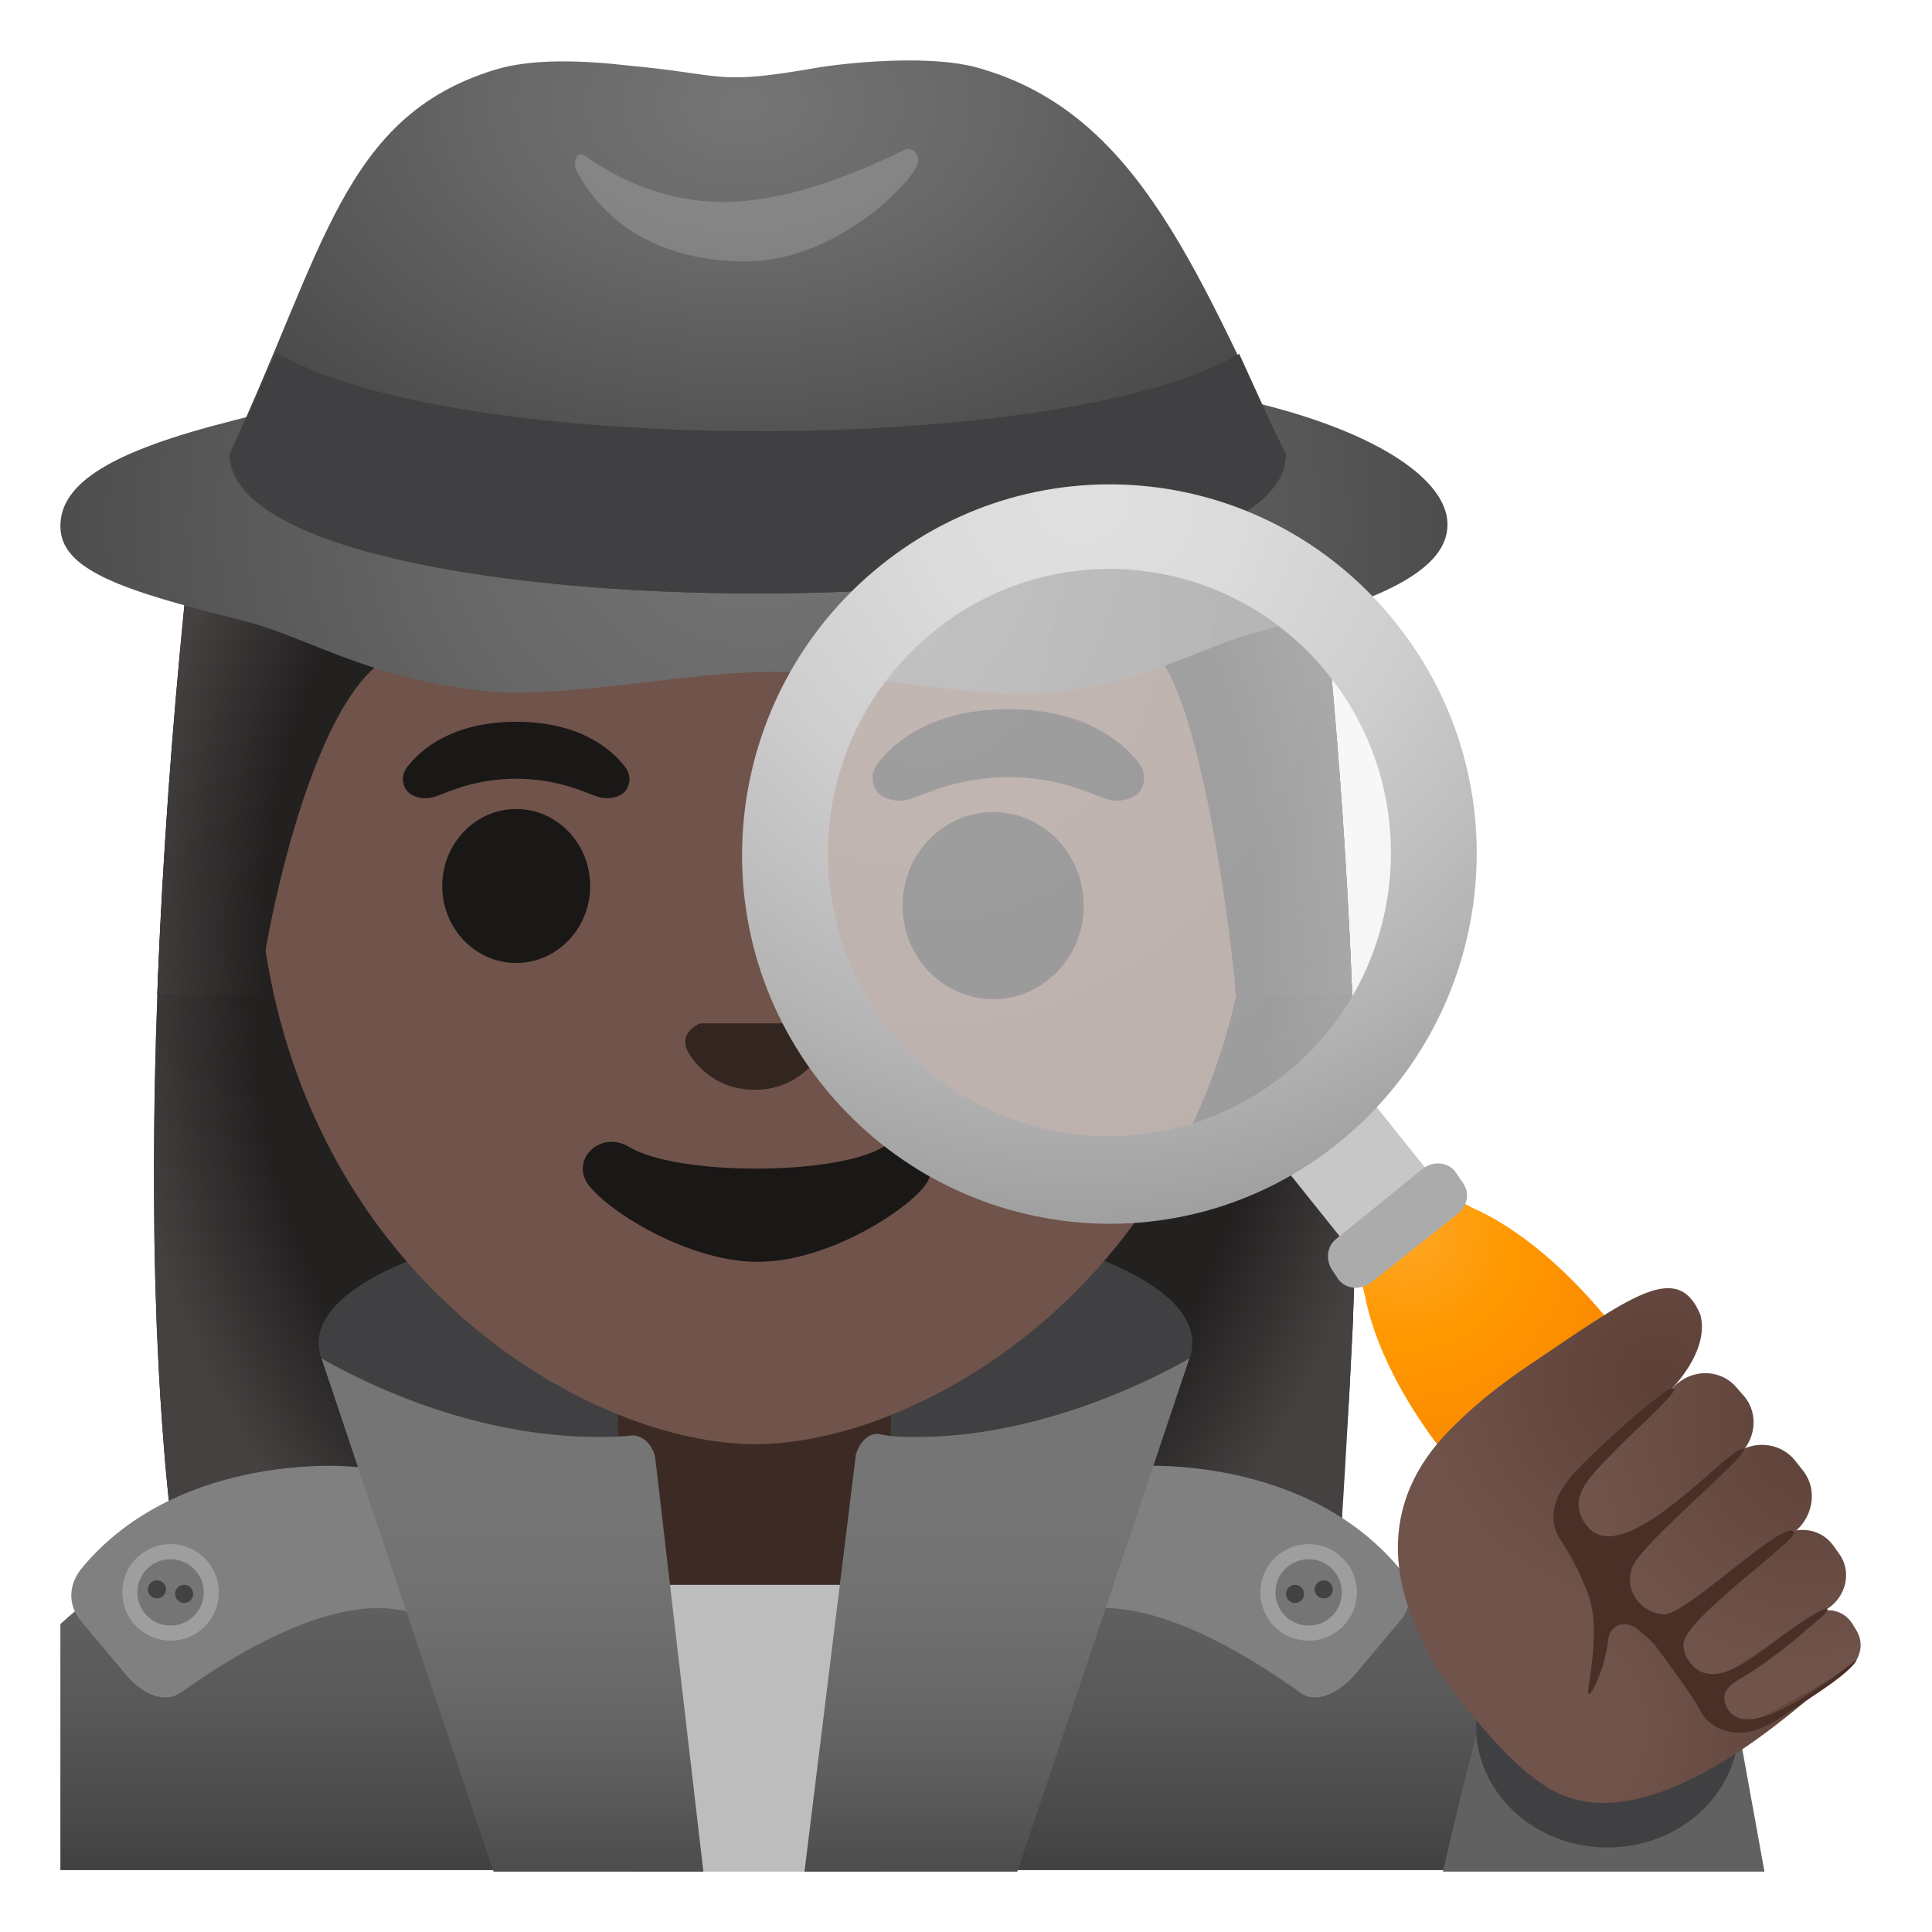 <svg enable-background="new 0 0 128 128" version="1.1" viewBox="0 0 128 128" xmlns="http://www.w3.org/2000/svg" xmlns:xlink="http://www.w3.org/1999/xlink"><linearGradient id="a" x1="53" x2="53" y1="34.74" y2="-4.33" gradientTransform="matrix(1 0 0 -1 0 130)" gradientUnits="userSpaceOnUse"><stop stop-color="#606060" offset=".161"/><stop stop-color="#606060" offset=".288"/><stop stop-color="#595959" offset=".449"/><stop stop-color="#464646" offset=".684"/><stop stop-color="#262626" offset=".962"/><stop stop-color="#212121" offset="1"/></linearGradient><path d="m50.1 95.4h-0.1c-18.1 0-36.8 3.7-46 12.2v16.3h98v-3.4c0-16.8-26.3-25.1-51.9-25.1z" fill="url(#a)"/><path d="m87.8 40.38c0.29 2.92 0.57 6.04 0.83 9.31 0.03 0.42 0.06 0.83 0.1 1.25 0.04 0.54 0.08 1.09 0.12 1.64 0.05 0.73 0.11 1.45 0.15 2.19 0.18 2.63 0.33 5.34 0.46 8.09 0.08 1.76 0.14 3.52 0.21 5.3 0 0.09 0.01 0.17 0 0.26 0.02 0.94 0.05 1.89 0.07 2.84 0 0.26 0.01 0.53 0.02 0.81 0.03 1.67 0.04 3.34 0.05 5.02 0 1.65-0.01 3.3-0.03 4.94-0.01 0.66-0.02 1.33-0.04 2 0 0.64-0.03 1.25-0.05 1.88-0.02 0.49-0.04 0.99-0.05 1.47-0.02 0.49-0.04 0.98-0.07 1.47-0.04 0.77-0.11 2.17-0.19 3.77-0.08 1.19-0.17 2.36-0.26 3.52-0.05 0.61-0.11 1.22-0.16 1.82-0.05 0.53-0.03 1.89-0.05 2.72 0 0.03 0.01 0.06 0 0.09 0 0.1-0.02 0.18-0.02 0.25 0 0.06 0 0.11-0.01 0.14l-77.64-1.26c-0.07-0.64-0.14-1.29-0.2-1.94-0.06-0.6-0.11-1.21-0.16-1.82-0.19-2.38-0.35-4.83-0.45-7.29-0.03-0.49-0.05-0.98-0.06-1.47-0.02-0.49-0.03-0.99-0.05-1.47-0.02-0.63-0.04-1.24-0.05-1.88-0.02-0.67-0.03-1.33-0.04-2-0.02-1.64-0.03-3.29-0.03-4.94 0.01-1.67 0.02-3.35 0.05-5.02 0.01-0.28 0.01-0.54 0.02-0.81 0.02-0.95 0.05-1.9 0.07-2.84 0-0.09 0.01-0.17 0.01-0.26 0.06-1.79 0.12-3.55 0.21-5.3 0.13-2.75 0.28-5.46 0.46-8.09 0.04-0.73 0.1-1.46 0.15-2.19 0.05-0.55 0.08-1.1 0.12-1.64 0.03-0.42 0.06-0.84 0.1-1.25 0.26-3.27 0.54-6.39 0.83-9.31 0.01-0.12 0.18-2 0.87-4.81l30.45-27.97c1.93-0.25 4.01-0.39 6.22-0.42l36.93 26.75c0.93 3.69 1.1 6.3 1.11 6.45z" fill="#232020"/><radialGradient id="d" cx="50.386" cy="64.339" r="42.376" gradientTransform="matrix(1 0 0 -1.19 0 142.07)" gradientUnits="userSpaceOnUse"><stop stop-color="#444140" stop-opacity="0" offset=".794"/><stop stop-color="#444140" offset="1"/></radialGradient><path d="m87.8 40.38c0.29 2.92 0.57 6.04 0.83 9.31 0.03 0.42 0.06 0.83 0.1 1.25 0.04 0.54 0.08 1.09 0.12 1.64 0.05 0.73 0.11 1.45 0.15 2.19 0.18 2.63 0.33 5.34 0.46 8.09 0.08 1.76 0.14 3.52 0.21 5.3 0 0.09 0.01 0.17 0 0.26 0.02 0.94 0.05 1.89 0.07 2.84 0 0.26 0.01 0.53 0.02 0.81 0.03 1.67 0.04 3.34 0.05 5.02 0.01 1.64 0 3.3-0.03 4.94-0.01 0.66-0.02 1.33-0.04 2 0 0.64-0.03 1.25-0.05 1.88-0.02 0.49-0.04 0.99-0.05 1.47-0.02 0.49-0.04 0.98-0.07 1.47-0.04 0.77-0.11 2.17-0.19 3.77-0.17 3.01-0.38 6.71-0.48 8.07 0 0.03 0.01 0.06 0 0.09 0 0.1-0.02 0.18-0.02 0.25 0 0.06 0 0.11-0.01 0.14l-77.63-1.27c-0.07-0.64-0.14-1.29-0.2-1.94-0.06-0.6-0.11-1.21-0.16-1.82-0.19-2.38-0.35-4.83-0.45-7.29-0.03-0.49-0.05-0.98-0.06-1.47-0.02-0.49-0.03-0.99-0.05-1.47-0.02-0.63-0.04-1.24-0.05-1.88-0.02-0.67-0.03-1.33-0.04-2-0.02-1.64-0.03-3.29-0.03-4.94 0.01-1.67 0.02-3.35 0.05-5.02 0.01-0.28 0.01-0.54 0.02-0.81 0.02-0.95 0.05-1.9 0.07-2.84 0-0.09 0.01-0.17 0.01-0.26 0.06-1.79 0.12-3.55 0.21-5.3 0.13-2.75 0.28-5.46 0.46-8.09 0.04-0.73 0.1-1.46 0.15-2.19 0.05-0.55 0.08-1.1 0.12-1.64 0.03-0.42 0.06-0.84 0.1-1.25 0.26-3.27 0.54-6.39 0.83-9.31 0.01-0.12 0.18-2 0.87-4.81l30.45-27.97c1.93-0.25 4.01-0.39 6.22-0.42l36.93 26.75c0.93 3.69 1.1 6.3 1.11 6.45z" fill="url(#d)"/><path d="m33.48 96.33c4.06 0.85 7.46 22.1 12.28 27.57h5.95c8.4-5.57 16.9-27.57 21.53-29.56 3.59-1.51 5.76-3.4 5.76-5.38 0-5-12.94-8.97-28.9-8.97s-28.99 4.06-28.99 8.97c0 3.12 4.91 5.76 12.37 7.37z" fill="#404042"/><path d="m49.07 110.53c-4.47 0-8.12-3.6-8.12-8.02v-10.05h18.08v10.05c0 4.43-3.65 8.02-8.12 8.02h-1.84z" fill="#3C2B24"/><path d="m50.03 95.68c-2.36 0-5.06-0.51-7.77-1.47-11.65-4.12-25.25-16.79-25.25-38.93 0-29.52 17.79-39.99 33.02-39.99s33.02 10.47 33.02 39.99c0 22.18-13.63 34.84-25.29 38.95-2.71 0.95-5.39 1.45-7.73 1.45z" fill="#70534A"/><g fill="#1A1717"><ellipse cx="34.2" cy="58.7" rx="4.9" ry="5.1"/><ellipse cx="65.8" cy="60" rx="6" ry="6.2"/></g><path d="m53.9 67.9c-0.1 0-0.2-0.1-0.3-0.1h-7.1c-0.1 0-0.2 0-0.3 0.1-0.6 0.3-1 0.9-0.7 1.6s1.7 2.7 4.5 2.7 4.2-2 4.5-2.7c0.4-0.7 0-1.3-0.6-1.6z" fill="#33251F"/><path d="m58.5 76c-3.2 1.9-13.6 1.9-16.8 0-1.8-1.1-3.7 0.6-2.9 2.2s6.5 5.4 11.4 5.4 10.5-3.8 11.3-5.4c0.7-1.6-1.1-3.3-3-2.2z" fill="#1A1717"/><g fill="#1A1717"><path d="m41.43 50.83c-0.93-1.23-3.07-3.01-7.23-3.01s-6.31 1.79-7.23 3.01c-0.41 0.54-0.31 1.17-0.02 1.55 0.26 0.35 1.04 0.68 1.9 0.39s2.54-1.16 5.35-1.18c2.81 0.02 4.49 0.89 5.35 1.18s1.64-0.03 1.9-0.39c0.29-0.38 0.39-1-0.02-1.55z"/><path d="m75.48 50.59c-1.11-1.47-3.68-3.61-8.67-3.61s-7.56 2.14-8.67 3.61c-0.49 0.65-0.37 1.4-0.03 1.86 0.32 0.42 1.25 0.81 2.28 0.46s3.05-1.39 6.42-1.42c3.37 0.02 5.39 1.07 6.42 1.42s1.96-0.04 2.28-0.46c0.33-0.46 0.46-1.21-0.03-1.86z"/></g><path d="m87.8 40.38c0.74 7.43 1.42 16.18 1.78 25.36 0 0.05-0.01 0.12-0.01 0.17h-7.7c-0.27-4.09-2.49-20.63-5.54-22.74-3.65-2.53-13.58-9.05-16.8-15.5 0 0-11.58 10.77-32.84 15.53-5.89 1.32-9.31 19.57-9.51 22.69l-6.76 0.01c0.34-9.24 1.03-18.05 1.77-25.53 0.01-0.13 0.19-2.1 0.92-5.03l33.9-28.07c1.11-0.07 2.27-0.1 3.47-0.1s2.37 0.03 3.48 0.1l32.68 26.56c0.98 3.75 1.15 6.4 1.16 6.55z" fill="#232020"/><radialGradient id="c" cx="50.331" cy="67.824" r="41.282" gradientTransform="matrix(1 0 0 -1.214 0 144.31)" gradientUnits="userSpaceOnUse"><stop stop-color="#444140" stop-opacity="0" offset=".794"/><stop stop-color="#444140" offset="1"/></radialGradient><path d="m87.8 40.38c0.74 7.43 1.42 16.18 1.78 25.36 0 0.05-0.01 0.12-0.01 0.17h-7.7c-0.27-4.09-2.49-20.63-5.54-22.74-3.65-2.53-13.58-9.05-16.8-15.5 0 0-11.58 10.77-32.84 15.53-5.89 1.32-9.31 19.57-9.51 22.69l-6.76 0.01c0.34-9.24 1.03-18.05 1.77-25.53 0.01-0.13 0.19-2.1 0.92-5.03l33.9-28.07c1.11-0.07 2.27-0.1 3.47-0.1s2.37 0.03 3.48 0.1l32.68 26.56c0.98 3.75 1.15 6.4 1.16 6.55z" fill="url(#c)"/><polygon points="58.4 124 60.6 105 39.4 105 41.9 124" fill="#BDBDBD"/><defs><rect id="r" x="4" y="4" width="120" height="120"/></defs><clipPath id="q"><use xlink:href="#r"/></clipPath><g clip-path="url(#q)"><path d="m116.9 124-2.1-11.6-9.9-2.5c-3.3-0.8-6.5 1.3-7 4.7 0 0-0.8 2.9-2.3 9.4h21.3z" fill="#616161"/></g><defs><rect id="p" x="4" y="4" width="120" height="120"/></defs><clipPath id="o"><use xlink:href="#p"/></clipPath><ellipse cx="106.5" cy="114.4" rx="8.7" ry="8" clip-path="url(#o)" fill="#404042"/><defs><rect id="n" x="4" y="4" width="120" height="120"/></defs><clipPath id="m"><use xlink:href="#n"/></clipPath><g clip-path="url(#m)"><path d="m24.55 97.46-0.3-0.15c-0.59-0.29-12.34-1.25-18.81 6.56-0.87 1.04-0.96 2.32-0.2 3.38l3.1 3.7c0.71 0.85 1.69 1.51 2.61 1.51 0.36 0 0.72-0.1 1.04-0.33 8.17-5.79 12.84-6.06 15.32-5.26l2.25 0.72-5.01-10.13z" fill="#808080"/><circle cx="11.3" cy="105.5" r="2.7" fill="#757575" stroke="#9E9E9E" stroke-miterlimit="10"/><g fill="#424242"><circle cx="12.2" cy="105.6" r=".6"/><circle cx="10.4" cy="105.3" r=".6"/></g></g><defs><rect id="l" x="4" y="4" width="120" height="120"/></defs><clipPath id="k"><use xlink:href="#l"/></clipPath><g clip-path="url(#k)"><path d="m92.67 103.86c-6.57-7.8-18.24-6.85-18.82-6.55l-0.3 0.15-4.99 10.12 2.25-0.72c2.48-0.8 7.15-0.53 15.25 5.22 0.32 0.27 0.68 0.38 1.05 0.38 1 0 2.07-0.81 2.65-1.5l3.15-3.76c0.72-1.02 0.63-2.3-0.24-3.34z" fill="#808080"/><circle cx="86.7" cy="105.5" r="2.7" fill="#757575" stroke="#9E9E9E" stroke-miterlimit="10"/><g fill="#424242"><circle cx="85.8" cy="105.6" r=".6"/><circle cx="87.7" cy="105.3" r=".6"/></g></g><defs><rect id="j" x="4" y="4" width="120" height="120"/></defs><clipPath id="z"><use xlink:href="#j"/></clipPath><g clip-path="url(#z)"><linearGradient id="y" x1="33.95" x2="33.95" y1="-1252.8" y2="-1294.2" gradientTransform="matrix(1 0 0 -1 0 -1158)" gradientUnits="userSpaceOnUse"><stop stop-color="#757575" offset=".125"/><stop stop-color="#707070" offset=".3"/><stop stop-color="#626262" offset=".502"/><stop stop-color="#4B4B4B" offset=".718"/><stop stop-color="#2B2B2B" offset=".942"/><stop stop-color="#212121" offset="1"/></linearGradient><path d="m46.6 124-3.2-27.5c-0.2-0.8-0.8-1.4-1.5-1.4-0.8 0.1-1.6 0.1-2.3 0.1-7.8 0-14.8-3.2-18.3-5.2l11.4 34h13.9z" fill="url(#y)"/><linearGradient id="x" x1="66.05" x2="66.05" y1="-1252.8" y2="-1294.2" gradientTransform="matrix(1 0 0 -1 0 -1158)" gradientUnits="userSpaceOnUse"><stop stop-color="#757575" offset=".125"/><stop stop-color="#707070" offset=".3"/><stop stop-color="#626262" offset=".502"/><stop stop-color="#4B4B4B" offset=".718"/><stop stop-color="#2B2B2B" offset=".942"/><stop stop-color="#212121" offset="1"/></linearGradient><path d="m67.4 124 11.4-34c-3.5 2-10.6 5.2-18 5.2-0.9 0-1.8 0-2.6-0.2h-0.1c-0.6 0-1.2 0.6-1.4 1.4l-3.4 27.6h14.1z" fill="url(#x)"/></g><radialGradient id="w" cx="117.2" cy="-1548.3" r="61.738" gradientTransform="matrix(.918 0 0 -.782 -57.667 -1176.2)" gradientUnits="userSpaceOnUse"><stop stop-color="#757575" offset=".003"/><stop stop-color="#686868" offset=".333"/><stop stop-color="#464646" offset=".941"/><stop stop-color="#424242" offset="1"/></radialGradient><path d="m83.5 26.76c-4.5-1.14-10.9-2.08-17-2.7-5.1-0.52-10.7 0.52-16.5 0.52s-11.4-1.04-16.5-0.52c-6.1 0.52-13.7 2.7-18.2 3.84-7.8 1.98-11.3 4.05-11.3 6.96s4.1 4.26 12 6.23c4.5 1.14 8 3.74 15.9 4.67 5.1 0.62 13.6-1.25 19.3-1.25 5.8 0 13.4 1.87 18.5 1.35 6.1-0.52 9.7-3.01 14.2-4.15 7.9-1.97 12-4.05 12-6.96s-4.5-6.02-12.4-7.99z" fill="url(#w)"/><radialGradient id="v" cx="140.25" cy="998.92" r="33.431" gradientTransform="matrix(9.8e-14 .933 1.413 -1.42e-13 -1362.2 -123.91)" gradientUnits="userSpaceOnUse"><stop stop-color="#757575" offset=".003"/><stop stop-color="#686868" offset=".333"/><stop stop-color="#464646" offset=".941"/><stop stop-color="#424242" offset="1"/></radialGradient><path d="m64.6 4.44c-2.8-0.73-7.4-0.41-10.2 0-7.1 1.25-6.1 0.52-12.8-0.1-2.7-0.31-6.3-0.52-8.9 0.31-10 3.12-11.2 11.94-17.5 25.44 0.1 12.36 70 12.25 69.9 0-6.1-12.88-10.1-22.85-20.5-25.65z" fill="url(#v)"/><path d="m38.8 10.35c3.2 2.28 7.1 3.43 11 2.91 3.5-0.41 6.9-1.77 10.1-3.32 0.5-0.31 1.1 0.31 0.9 0.94-0.5 1.35-5.5 6.44-11.4 6.44-5.5 0-9.2-2.39-11.1-5.82-0.4-0.52-0.2-1.66 0.5-1.15z" enable-background="new" fill="#eee" opacity=".2"/><path d="m82.1 23.44c-11.6 6.85-52.3 6.85-63.8-0.1-1 2.18-2 4.47-3 6.75 0.1 12.36 70 12.25 69.9 0-1.1-2.19-2.1-4.47-3.1-6.65z" fill="#404042"/><g opacity=".6"><radialGradient id="u" cx="191.29" cy="-1029.2" r="41.908" gradientTransform="matrix(.994 .111 .111 -.994 -14.812 -1002.5)" gradientUnits="userSpaceOnUse"><stop stop-color="#FAFAFA" offset="0"/><stop stop-color="#eee" offset="1"/></radialGradient><path d="m90.17 43.4c7.3 9.2 5.8 22.7-3.3 30.1s-22.6 5.8-30-3.4-5.8-22.7 3.4-30.1 22.5-5.8 29.9 3.4z" fill="url(#u)"/></g><polygon points="101.16 85.78 95.48 90.3 82.84 74.52 88.52 70" fill="#C7C7C7"/><radialGradient id="t" cx="42.487" cy="-1219.8" r="48.964" gradientTransform="matrix(1 -.023 -.023 -1 1.04 -1186.1)" gradientUnits="userSpaceOnUse"><stop stop-color="#E0E0E0" offset="0"/><stop stop-color="#DBDBDB" offset=".227"/><stop stop-color="#CDCDCD" offset=".494"/><stop stop-color="#B5B5B5" offset=".779"/><stop stop-color="#9E9E9E" offset="1"/></radialGradient><path d="m92.5 41.3c-8.4-10.6-23.7-12.3-34.2-3.8s-12.2 23.9-3.8 34.4 23.7 12.3 34.2 3.8 12.2-23.9 3.8-34.4zm-7.36 29.87c-8.04 6.43-19.78 5.2-26.21-2.93s-5.11-19.87 2.93-26.4 19.78-5.2 26.21 2.93c6.44 8.13 5.11 19.96-2.93 26.4z" fill="url(#t)"/><radialGradient id="s" cx="93.198" cy="48.415" r="13.61" gradientTransform="matrix(1 0 0 -1 0 130)" gradientUnits="userSpaceOnUse"><stop stop-color="#FFA726" offset="0"/><stop stop-color="#FFA623" offset=".04"/><stop stop-color="#FF9800" offset=".517"/><stop stop-color="#FB8C00" offset="1"/></radialGradient><path d="m113.1 100.6-0.4-0.5c-0.4-3.4-2.4-7.9-5.8-12.2-3-3.8-6.4-6.6-9.4-7.9-0.8-0.4-1.5-1-2.1-1.7l-0.8-1-6.2 5 0.8 1c0.6 0.7 1 1.5 1.2 2.4 0.6 3.3 2.6 7.3 5.6 11 3.4 4.3 7.3 7.3 10.5 8.4l0.4 0.5c0.4 0.5 1 0.8 1.7 0.8 0.5 0 0.9-0.2 1.3-0.5l0.9-0.7c0.2-0.1 0.4-0.2 0.6-0.4 0.2-0.1 0.3-0.3 0.5-0.5l0.9-0.7c0.9-0.7 1.1-2.1 0.3-3z" fill="url(#s)"/><path d="m96.6 80.4-5.8 4.6c-0.7 0.5-1.6 0.4-2.1-0.2l-0.4-0.6c-0.5-0.7-0.4-1.6 0.2-2.1l5.8-4.7c0.7-0.5 1.6-0.4 2.1 0.2l0.4 0.6c0.6 0.7 0.5 1.6-0.2 2.2z" fill="#ABABAB"/><radialGradient id="b" cx="-14.402" cy="165.92" r="21.685" gradientTransform="matrix(-.635 -.772 -.817 .671 227.45 -7.606)" gradientUnits="userSpaceOnUse"><stop stop-color="#70534A" offset=".307"/><stop stop-color="#5C4037" offset="1"/></radialGradient><path d="m101.53 97.62c-0.82 0.87-1.56 1.81-2.12 2.86-0.81 1.5-8.06 4.3-4.06 10.29 1.17 1.61 4.82 6.69 8.02 8.1 6.69 2.95 16.21-6.33 17.1-6.82 5.6-3.05-8.94-17.41-13.34-17.3-0.53 0.04-1.32 0.19-2.03 0.3-1.37 0.24-2.71 1.67-3.57 2.57z" fill="url(#b)"/><radialGradient id="i" cx="75.215" cy="-22.348" r="15.889" gradientTransform="matrix(.529 -.848 -.848 -.529 59.365 147.1)" gradientUnits="userSpaceOnUse"><stop stop-color="#5C4037" offset="0"/><stop stop-color="#70534A" offset="1"/></radialGradient><path d="m119.9 107.09-5.74 4.2c-0.75 0.52-0.98 1.47-0.58 2.23 0.42 0.84 1.49 1.12 2.37 0.68l6.22-3.44c1.01-0.53 1.41-1.77 0.84-2.71l-0.29-0.48c-0.6-0.96-1.89-1.18-2.82-0.48z" fill="url(#i)"/><radialGradient id="h" cx="94.589" cy="-24.964" r="15.873" gradientTransform="matrix(.908 -.483 -.467 -.885 12.279 114.83)" gradientUnits="userSpaceOnUse"><stop stop-color="#5C4037" offset="0"/><stop stop-color="#70534A" offset="1"/></radialGradient><path d="m98.35 114.61s1.74-0.08 4.02-0.72c6.9-1.96 2.59-8.93 1.94-10.03-3.31-5.64 2.14-7.99 5.8-11.2 0.76-0.67 3.18-3.19 2.54-5.57-1.53-3.61-4.58-1.2-11.4 3.39-1.86 1.25-3.6 2.63-5.17 4.23-7.5 7.59-0.97 16.25 2.27 19.9z" fill="url(#h)"/><radialGradient id="g" cx="89.402" cy="-31.464" r="18.06" gradientTransform="matrix(.752 -.659 -.659 -.752 34.067 128.8)" gradientUnits="userSpaceOnUse"><stop stop-color="#5C4037" offset="0"/><stop stop-color="#70534A" offset="1"/></radialGradient><path d="m114.64 96.58-7.56 6.87c-1.02 0.91-0.41 1.75 0.32 2.82 0.78 1.18 1.64 2.04 2.88 1.21l8.41-5.83c1.42-0.98 1.79-2.91 0.77-4.21l-0.52-0.66c-1.06-1.32-3.02-1.42-4.3-0.2z" fill="url(#g)"/><radialGradient id="f" cx="97.042" cy="-34.278" r="17.259" gradientTransform="matrix(.838 -.545 -.545 -.838 21.856 118.54)" gradientUnits="userSpaceOnUse"><stop stop-color="#5C4037" offset="0"/><stop stop-color="#70534A" offset="1"/></radialGradient><path d="m110.88 91.9-6.19 6.28c-0.93 0.92-1.03 2.33-0.28 3.32 0.8 1.09 2.4 1.23 3.54 0.38l7.06-5.32c1.31-1 1.57-2.87 0.53-4.07l-0.53-0.61c-1.08-1.21-2.97-1.21-4.13 0.02z" fill="url(#f)"/><radialGradient id="e" cx="80.973" cy="-26.303" r="17.265" gradientTransform="matrix(.638 -.77 -.77 -.638 48.068 139.45)" gradientUnits="userSpaceOnUse"><stop stop-color="#5C4037" offset="0"/><stop stop-color="#70534A" offset="1"/></radialGradient><path d="m117.65 102.04-6.13 5.25c-0.93 0.76-1.13 2.04-0.52 3 0.64 1.06 2.08 1.32 3.19 0.63l6.85-4.31c1.28-0.81 1.67-2.49 0.81-3.67l-0.43-0.6c-0.89-1.17-2.61-1.32-3.77-0.3z" fill="url(#e)"/><path d="m118.86 101.51c-0.6-0.97-7.14 5.5-8.6 5.44-1.67-0.07-2.82-1.81-2.01-3.33 0.92-1.71 7.58-7.21 7.28-7.59-0.56-0.71-7.88 8.24-10.39 5.07-1.56-1.96 0.55-3.56 1.77-4.9 0.72-0.79 4.2-3.9 4-4.16-0.2-0.25-1.04 0.52-1.15 0.59-0.72 0.45-4.77 4.08-5.72 5.24-1.57 1.92-1.21 3.35-0.61 4.21 0.7 1.01 1.43 2.5 1.83 3.66 0.84 2.47-0.16 6.13-0.03 6.45 0.14 0.34 1.12-1.69 1.31-3.51 0.11-1.07 1.15-1.4 1.99-0.72 0.51 0.42 0.96 0.82 1.12 1.04 0.34 0.46 2.36 3.15 2.91 4.18 0.21 0.4 0.4 0.7 0.81 1.01 0.3 0.23 0.64 0.4 1.01 0.5 1.64 0.45 3.17-0.58 4.41-1.44 0.74-0.52 3.86-2.4 4.23-3.3-1.61 1.2-7.11 5.64-8.55 3.28-0.78-1.34 0.6-1.85 1.48-2.41 1-0.63 2.77-1.95 3.63-2.76 0.24-0.23 1.63-1.25 1.48-1.45-0.23-0.29-3.13 1.87-3.46 2.11-1.19 0.85-3.49 2.91-5.08 1.94-0.58-0.36-0.99-1.04-0.99-1.73 0-1.66 7.64-6.92 7.33-7.42z" fill="#4A2F27"/></svg>
